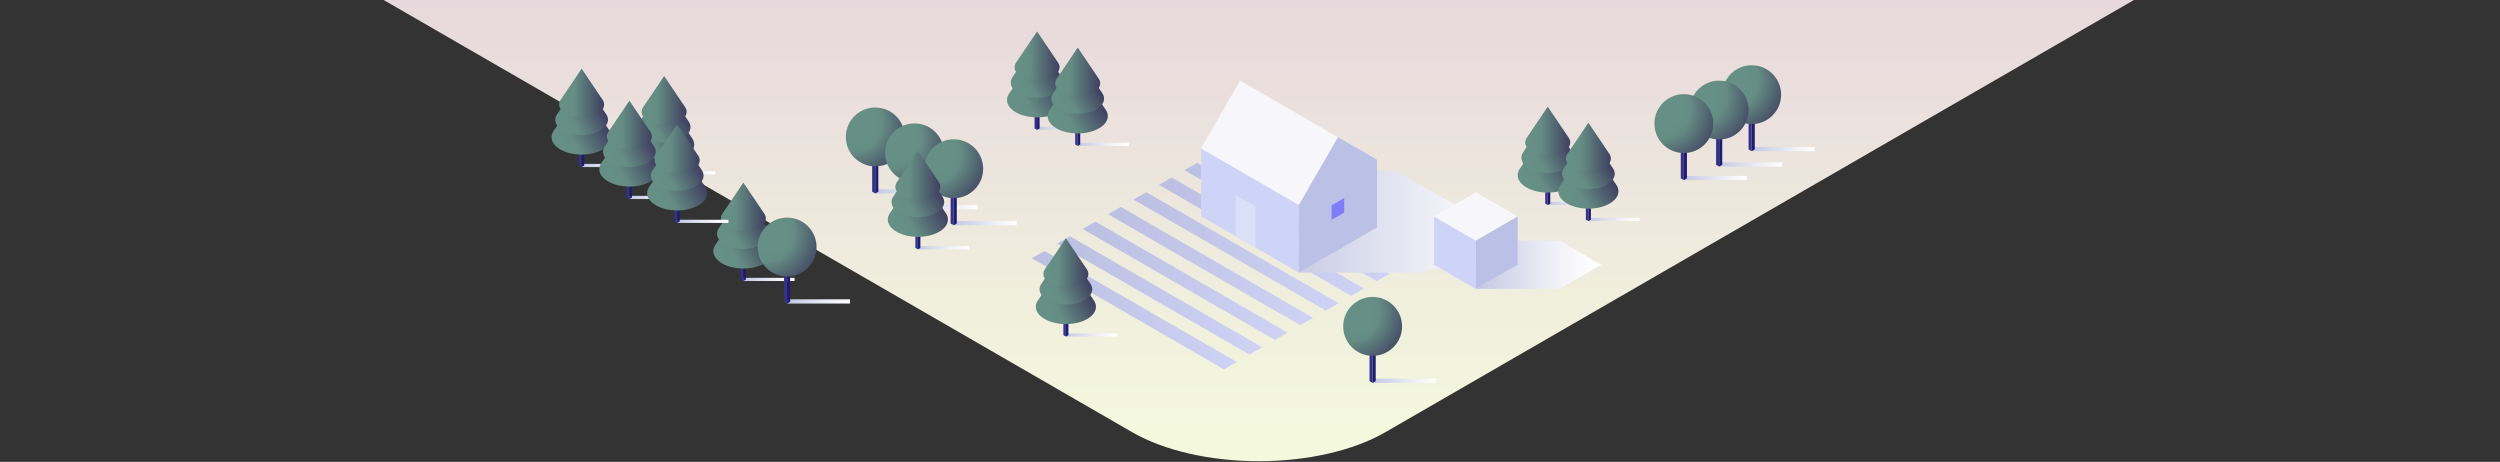<svg width="2019" height="373" viewBox="0 0 2019 373" fill="none" xmlns="http://www.w3.org/2000/svg">
<rect x="0" y="0" width="2019" height="373" fill="#333333" stroke="none"/>
<path d="M1016.6 372.452C977.393 372.452 940.15 363.937 914.418 349.081L18.187 -168.393C13.443 -171.137 9.617 -173.793 6.545 -176.253C-2.189 -183.26 -2.178 -196.596 6.556 -203.592C9.628 -206.051 13.465 -208.719 18.22 -211.462L900.12 -720.629C925.852 -735.485 963.084 -744 1002.27 -744C1041.46 -744 1078.66 -735.485 1104.35 -720.64L2000.61 -203.165C2005.38 -200.422 2009.22 -197.755 2012.29 -195.295C2021.03 -188.288 2021.03 -174.941 2012.29 -167.945C2009.23 -165.496 2005.41 -162.851 2000.68 -160.107L1118.7 349.114C1093 363.948 1055.79 372.452 1016.61 372.452H1016.6Z" fill="url(#paint0_linear_1027_12756)"/>
<path style="mix-blend-mode:multiply" d="M641.683 224.378H600.341V226.946H641.683V224.378Z" fill="url(#paint1_linear_1027_12756)"/>
<path d="M600.343 226.946L598.31 225.766V202.843L600.343 204.013V226.946Z" fill="#34318B"/>
<path d="M600.341 226.946L602.374 225.766V202.843L600.341 204.013V226.946Z" fill="#1E1C6B"/>
<path d="M622.729 197.41L600.342 164.201C600.342 164.201 577.616 197.891 577.463 198.143C576.534 199.662 576.063 201.247 576.063 202.843C576.063 206.429 578.436 210.014 583.18 212.747C592.657 218.223 608.037 218.223 617.515 212.747C622.259 210.014 624.62 206.429 624.62 202.843C624.62 200.996 623.986 199.148 622.729 197.41Z" fill="url(#paint2_linear_1027_12756)"/>
<path d="M619.964 183.976L600.343 154.877L580.732 183.976C579.628 185.495 579.07 187.113 579.07 188.731C579.07 191.879 581.147 195.016 585.301 197.421C593.62 202.22 607.087 202.22 615.395 197.421C619.549 195.016 621.626 191.879 621.626 188.731C621.626 187.113 621.068 185.495 619.964 183.976Z" fill="url(#paint3_linear_1027_12756)"/>
<path d="M617.459 172.891C617.35 172.706 600.341 147.487 600.341 147.487C600.341 147.487 583.332 172.706 583.212 172.891C582.523 174.028 582.162 175.22 582.162 176.4C582.162 179.089 583.933 181.768 587.475 183.823C594.569 187.922 606.08 187.922 613.174 183.823C616.727 181.778 618.498 179.089 618.498 176.4C618.498 175.209 618.148 174.017 617.448 172.891H617.459Z" fill="url(#paint4_linear_1027_12756)"/>
<path style="mix-blend-mode:multiply" d="M511.075 132.358H469.733V134.927H511.075V132.358Z" fill="url(#paint5_linear_1027_12756)"/>
<path d="M469.733 134.927L467.7 133.757V110.824L469.733 111.993V134.927Z" fill="#34318B"/>
<path d="M469.733 134.927L471.767 133.757V110.824L469.733 111.993V134.927Z" fill="#1E1C6B"/>
<path d="M492.122 105.391L469.734 72.182C469.734 72.182 447.008 105.872 446.855 106.123C445.926 107.643 445.456 109.228 445.456 110.824C445.456 114.409 447.828 117.995 452.572 120.727C462.05 126.204 477.43 126.204 486.907 120.727C491.652 117.995 494.013 114.409 494.013 110.824C494.013 108.976 493.379 107.129 492.122 105.391Z" fill="url(#paint6_linear_1027_12756)"/>
<path d="M489.356 91.956L469.734 62.857L450.123 91.956C449.019 93.476 448.462 95.093 448.462 96.711C448.462 99.859 450.539 102.997 454.693 105.402C463.011 110.2 476.479 110.2 484.786 105.402C488.94 102.997 491.017 99.859 491.017 96.711C491.017 95.093 490.46 93.476 489.356 91.956Z" fill="url(#paint7_linear_1027_12756)"/>
<path d="M486.853 80.872C486.743 80.686 469.734 55.468 469.734 55.468C469.734 55.468 452.725 80.686 452.605 80.872C451.916 82.009 451.556 83.2 451.556 84.381C451.556 87.07 453.327 89.748 456.868 91.803C463.963 95.902 475.473 95.902 482.568 91.803C486.12 89.759 487.891 87.07 487.891 84.381C487.891 83.189 487.541 81.998 486.842 80.872H486.853Z" fill="url(#paint8_linear_1027_12756)"/>
<path style="mix-blend-mode:multiply" d="M577.7 138.294H536.358V140.863H577.7V138.294Z" fill="url(#paint9_linear_1027_12756)"/>
<path d="M536.359 140.863L534.326 139.693V116.759L536.359 117.929V140.863Z" fill="#34318B"/>
<path d="M536.358 140.863L538.392 139.693V116.759L536.358 117.929V140.863Z" fill="#1E1C6B"/>
<path d="M558.747 111.327L536.359 78.118C536.359 78.118 513.633 111.808 513.48 112.059C512.551 113.579 512.081 115.164 512.081 116.76C512.081 120.345 514.453 123.93 519.197 126.663C528.675 132.14 544.055 132.14 553.532 126.663C558.276 123.93 560.638 120.345 560.638 116.76C560.638 114.912 560.004 113.065 558.747 111.327Z" fill="url(#paint10_linear_1027_12756)"/>
<path d="M555.981 97.892L536.359 68.793L516.748 97.892C515.644 99.411 515.087 101.029 515.087 102.647C515.087 105.795 517.164 108.932 521.318 111.337C529.636 116.136 543.104 116.136 551.411 111.337C555.565 108.932 557.642 105.795 557.642 102.647C557.642 101.029 557.085 99.411 555.981 97.892Z" fill="url(#paint11_linear_1027_12756)"/>
<path d="M553.478 86.808C553.368 86.622 536.359 61.404 536.359 61.404C536.359 61.404 519.35 86.622 519.23 86.808C518.541 87.945 518.181 89.136 518.181 90.317C518.181 93.006 519.952 95.684 523.493 97.739C530.588 101.838 542.098 101.838 549.193 97.739C552.745 95.695 554.516 93.006 554.516 90.317C554.516 89.125 554.166 87.934 553.467 86.808H553.478Z" fill="url(#paint12_linear_1027_12756)"/>
<path style="mix-blend-mode:multiply" d="M549.642 158.178H508.3V160.747H549.642V158.178Z" fill="url(#paint13_linear_1027_12756)"/>
<path d="M508.299 160.747L506.266 159.567V136.644L508.299 137.813V160.747Z" fill="#34318B"/>
<path d="M508.3 160.747L510.344 159.567V136.644L508.3 137.813V160.747Z" fill="#1E1C6B"/>
<path d="M530.687 131.211L508.3 98.001C508.3 98.001 485.574 131.692 485.421 131.943C484.492 133.462 484.021 135.047 484.021 136.643C484.021 140.229 486.394 143.814 491.138 146.547C500.615 152.024 515.995 152.024 525.473 146.547C530.217 143.814 532.578 140.229 532.578 136.643C532.578 134.796 531.944 132.949 530.687 131.211Z" fill="url(#paint14_linear_1027_12756)"/>
<path d="M527.932 117.776L508.31 88.677L488.7 117.776C487.596 119.296 487.038 120.913 487.038 122.531C487.038 125.679 489.115 128.817 493.269 131.221C501.588 136.02 515.055 136.02 523.363 131.221C527.516 128.817 529.593 125.679 529.593 122.531C529.593 120.913 529.036 119.296 527.932 117.776Z" fill="url(#paint15_linear_1027_12756)"/>
<path d="M525.429 106.692C525.32 106.506 508.311 81.287 508.311 81.287C508.311 81.287 491.301 106.506 491.181 106.692C490.493 107.828 490.132 109.02 490.132 110.201C490.132 112.89 491.903 115.568 495.444 117.623C502.539 121.722 514.049 121.722 521.144 117.623C524.696 115.579 526.467 112.89 526.467 110.201C526.467 109.009 526.118 107.817 525.418 106.692H525.429Z" fill="url(#paint16_linear_1027_12756)"/>
<path style="mix-blend-mode:multiply" d="M588.274 177.471H546.932V180.04H588.274V177.471Z" fill="url(#paint17_linear_1027_12756)"/>
<path d="M546.93 180.04L544.886 178.86V155.937L546.93 157.106V180.04Z" fill="#34318B"/>
<path d="M546.932 180.04L548.965 178.86V155.937L546.932 157.106V180.04Z" fill="#1E1C6B"/>
<path d="M569.308 150.504L546.921 117.295C546.921 117.295 524.195 150.985 524.042 151.236C523.113 152.756 522.643 154.341 522.643 155.937C522.643 159.522 525.015 163.108 529.759 165.84C539.236 171.317 554.617 171.317 564.094 165.84C568.838 163.108 571.199 159.522 571.199 155.937C571.199 154.089 570.565 152.242 569.308 150.504Z" fill="url(#paint18_linear_1027_12756)"/>
<path d="M566.553 137.069L546.931 107.97L527.321 137.069C526.217 138.589 525.659 140.206 525.659 141.824C525.659 144.972 527.736 148.11 531.89 150.515C540.209 155.313 553.676 155.313 561.984 150.515C566.138 148.11 568.215 144.972 568.215 141.824C568.215 140.206 567.657 138.589 566.553 137.069Z" fill="url(#paint19_linear_1027_12756)"/>
<path d="M564.05 125.985C563.941 125.799 546.932 100.581 546.932 100.581C546.932 100.581 529.923 125.799 529.802 125.985C529.114 127.122 528.753 128.313 528.753 129.494C528.753 132.183 530.524 134.861 534.066 136.916C541.16 141.015 552.67 141.015 559.765 136.916C563.318 134.872 565.088 132.183 565.088 129.494C565.088 128.302 564.739 127.111 564.039 125.985H564.05Z" fill="url(#paint20_linear_1027_12756)"/>
<path style="mix-blend-mode:multiply" d="M878.889 102.308H837.547V104.877H878.889V102.308Z" fill="url(#paint21_linear_1027_12756)"/>
<path d="M837.547 104.877L835.503 103.708V80.774L837.547 81.944V104.877Z" fill="#34318B"/>
<path d="M837.547 104.877L839.58 103.708V80.774L837.547 81.944V104.877Z" fill="#1E1C6B"/>
<path d="M859.922 75.341L837.535 42.132C837.535 42.132 814.809 75.822 814.656 76.074C813.727 77.593 813.257 79.178 813.257 80.774C813.257 84.359 815.629 87.945 820.373 90.678C829.85 96.154 845.231 96.154 854.708 90.678C859.452 87.945 861.813 84.359 861.813 80.774C861.813 78.927 861.179 77.079 859.922 75.341Z" fill="url(#paint22_linear_1027_12756)"/>
<path d="M857.168 61.906L837.547 32.807L817.936 61.906C816.832 63.426 816.274 65.044 816.274 66.662C816.274 69.81 818.351 72.947 822.505 75.352C830.824 80.151 844.291 80.151 852.599 75.352C856.753 72.947 858.83 69.81 858.83 66.662C858.83 65.044 858.272 63.426 857.168 61.906Z" fill="url(#paint23_linear_1027_12756)"/>
<path d="M854.665 50.822C854.556 50.637 837.547 25.418 837.547 25.418C837.547 25.418 820.538 50.637 820.418 50.822C819.729 51.959 819.368 53.151 819.368 54.331C819.368 57.02 821.139 59.699 824.681 61.754C831.775 65.853 843.286 65.853 850.38 61.754C853.933 59.709 855.704 57.02 855.704 54.331C855.704 53.14 855.354 51.948 854.654 50.822H854.665Z" fill="url(#paint24_linear_1027_12756)"/>
<path style="mix-blend-mode:multiply" d="M911.701 115.284H870.359V117.852H911.701V115.284Z" fill="url(#paint25_linear_1027_12756)"/>
<path d="M870.359 117.863L868.326 116.683V93.749L870.359 94.929V117.863Z" fill="#34318B"/>
<path d="M870.359 117.863L872.404 116.683V93.749L870.359 94.929V117.863Z" fill="#1E1C6B"/>
<path d="M892.746 88.316L870.358 55.107C870.358 55.107 847.632 88.797 847.479 89.049C846.55 90.568 846.08 92.153 846.08 93.749C846.08 97.335 848.452 100.92 853.196 103.653C862.674 109.129 878.054 109.129 887.531 103.653C892.276 100.92 894.637 97.335 894.637 93.749C894.637 91.902 894.003 90.054 892.746 88.316Z" fill="url(#paint26_linear_1027_12756)"/>
<path d="M889.981 74.892L870.359 45.794L850.748 74.892C849.644 76.412 849.087 78.03 849.087 79.648C849.087 82.796 851.164 85.933 855.318 88.338C863.636 93.137 877.104 93.137 885.411 88.338C889.565 85.933 891.642 82.796 891.642 79.648C891.642 78.03 891.085 76.412 889.981 74.892Z" fill="url(#paint27_linear_1027_12756)"/>
<path d="M887.486 63.808C887.377 63.622 870.368 38.404 870.368 38.404C870.368 38.404 853.359 63.622 853.239 63.808C852.55 64.945 852.189 66.137 852.189 67.317C852.189 70.006 853.96 72.684 857.502 74.74C864.596 78.839 876.107 78.839 883.201 74.74C886.754 72.695 888.525 70.006 888.525 67.317C888.525 66.126 888.175 64.934 887.475 63.808H887.486Z" fill="url(#paint28_linear_1027_12756)"/>
<path style="mix-blend-mode:multiply" d="M1291.3 163.032H1249.96V165.601H1291.3V163.032Z" fill="url(#paint29_linear_1027_12756)"/>
<path d="M1249.96 165.6L1247.93 164.431V141.497L1249.96 142.667V165.6Z" fill="#34318B"/>
<path d="M1249.96 165.6L1251.99 164.431V141.497L1249.96 142.667V165.6Z" fill="#1E1C6B"/>
<path d="M1272.35 136.064L1249.96 102.855C1249.96 102.855 1227.23 136.545 1227.08 136.797C1226.15 138.316 1225.68 139.901 1225.68 141.497C1225.68 145.082 1228.05 148.668 1232.8 151.401C1242.28 156.877 1257.66 156.877 1267.13 151.401C1271.88 148.668 1274.24 145.082 1274.24 141.497C1274.24 139.65 1273.61 137.802 1272.35 136.064Z" fill="url(#paint30_linear_1027_12756)"/>
<path d="M1269.58 122.63L1249.96 93.531L1230.35 122.63C1229.25 124.149 1228.69 125.767 1228.69 127.385C1228.69 130.533 1230.77 133.67 1234.92 136.075C1243.24 140.874 1256.71 140.874 1265.01 136.075C1269.17 133.67 1271.24 130.533 1271.24 127.385C1271.24 125.767 1270.69 124.149 1269.58 122.63Z" fill="url(#paint31_linear_1027_12756)"/>
<path d="M1267.08 111.545C1266.97 111.359 1249.96 86.141 1249.96 86.141C1249.96 86.141 1232.95 111.359 1232.83 111.545C1232.14 112.682 1231.78 113.874 1231.78 115.054C1231.78 117.743 1233.55 120.421 1237.09 122.476C1244.19 126.576 1255.7 126.576 1262.79 122.476C1266.35 120.432 1268.12 117.743 1268.12 115.054C1268.12 113.863 1267.77 112.671 1267.07 111.545H1267.08Z" fill="url(#paint32_linear_1027_12756)"/>
<path style="mix-blend-mode:multiply" d="M1324.12 176.006H1282.78V178.575H1324.12V176.006Z" fill="url(#paint33_linear_1027_12756)"/>
<path d="M1282.78 178.586L1280.75 177.406V154.472L1282.78 155.653V178.586Z" fill="#34318B"/>
<path d="M1282.78 178.586L1284.81 177.406V154.472L1282.78 155.653V178.586Z" fill="#1E1C6B"/>
<path d="M1305.17 149.039L1282.78 115.83C1282.78 115.83 1260.06 149.52 1259.9 149.771C1258.97 151.291 1258.5 152.876 1258.5 154.472C1258.5 158.057 1260.88 161.643 1265.62 164.375C1275.1 169.852 1290.48 169.852 1299.95 164.375C1304.7 161.643 1307.06 158.057 1307.06 154.472C1307.06 152.624 1306.43 150.777 1305.17 149.039Z" fill="url(#paint34_linear_1027_12756)"/>
<path d="M1302.4 135.615L1282.78 106.516L1263.17 135.615C1262.07 137.135 1261.51 138.753 1261.51 140.371C1261.51 143.519 1263.59 146.656 1267.74 149.061C1276.06 153.86 1289.53 153.86 1297.83 149.061C1301.99 146.656 1304.07 143.519 1304.07 140.371C1304.07 138.753 1303.51 137.135 1302.4 135.615Z" fill="url(#paint35_linear_1027_12756)"/>
<path d="M1299.9 124.531C1299.79 124.346 1282.78 99.127 1282.78 99.127C1282.78 99.127 1265.77 124.346 1265.65 124.531C1264.96 125.668 1264.6 126.86 1264.6 128.04C1264.6 130.729 1266.37 133.408 1269.92 135.463C1277.01 139.562 1288.52 139.562 1295.62 135.463C1299.17 133.419 1300.94 130.729 1300.94 128.04C1300.94 126.849 1300.59 125.657 1299.89 124.531H1299.9Z" fill="url(#paint36_linear_1027_12756)"/>
<path d="M966.81 131.506L1122.04 221.131L1111.78 227.056L956.534 137.43L966.81 131.506Z" fill="url(#paint37_linear_1027_12756)"/>
<path d="M946.263 143.366L1101.51 232.991L1091.23 238.927L935.987 149.302L946.263 143.366Z" fill="url(#paint38_linear_1027_12756)"/>
<path d="M925.71 155.226L1080.96 244.851L1070.68 250.787L915.445 161.162L925.71 155.226Z" fill="url(#paint39_linear_1027_12756)"/>
<path d="M905.172 167.098L1060.41 256.723L1050.13 262.648L894.896 173.022L905.172 167.098Z" fill="url(#paint40_linear_1027_12756)"/>
<path d="M884.621 178.958L1039.86 268.583L1029.58 274.519L874.346 184.894L884.621 178.958Z" fill="url(#paint41_linear_1027_12756)"/>
<path d="M864.065 190.818L1019.3 280.444L1009.02 286.379L853.79 196.754L864.065 190.818Z" fill="url(#paint42_linear_1027_12756)"/>
<path d="M843.519 202.69L998.753 292.315L988.478 298.24L833.243 208.614L843.519 202.69Z" fill="url(#paint43_linear_1027_12756)"/>
<path style="mix-blend-mode:multiply" d="M1206.88 183.713L1127.89 138.119H1033.12L1112.1 183.713L1048.92 220.191H1143.69L1238.46 201.958L1206.88 183.713Z" fill="url(#paint44_linear_1027_12756)"/>
<path d="M969.938 119.875L1048.92 165.48V220.191L969.938 174.597V119.875Z" fill="#CED3F8"/>
<path d="M1080.51 110.758L1112.1 128.991V183.713L1048.92 220.191V165.48L1080.51 110.758Z" fill="#BBC0E6"/>
<path d="M1001.51 65.139L969.922 119.857L1048.9 165.457L1080.49 110.739L1001.51 65.139Z" fill="#F6F6FB"/>
<g style="mix-blend-mode:multiply">
<path d="M1085.59 171.656L1075.42 177.515V165.786L1085.59 159.916V171.656Z" fill="#807DFB"/>
</g>
<g style="mix-blend-mode:multiply">
<path d="M1013.94 166.639L997.89 157.38V190.742L1013.94 200.001V166.639Z" fill="#DAE0F5"/>
</g>
<path style="mix-blend-mode:multiply" d="M1259.44 194.306H1191.92L1225.69 213.796L1191.92 233.287H1259.44L1293.21 213.796L1259.44 194.306Z" fill="url(#paint45_linear_1027_12756)"/>
<path d="M1191.92 233.286L1158.16 213.796V174.815L1191.92 194.305V233.286Z" fill="#CED3F8"/>
<path d="M1191.92 194.305L1158.16 174.815L1191.92 155.314L1225.68 174.815L1191.92 194.305Z" fill="#F6F6FB"/>
<path d="M1225.69 213.796L1191.92 233.286V194.305L1225.69 174.815V213.796Z" fill="#BBC0E6"/>
<path style="mix-blend-mode:multiply" d="M686.481 241.725H635.673V245.147H686.481V241.725Z" fill="url(#paint46_linear_1027_12756)"/>
<path d="M633.179 213.545L635.671 214.988V245.147L633.179 243.715V213.545Z" fill="#34318B"/>
<path d="M638.154 213.545L635.673 214.988V245.147L638.154 243.715V213.545Z" fill="#1E1C6B"/>
<path d="M611.896 199.509C611.896 186.381 622.544 175.734 635.672 175.734C648.8 175.734 659.447 186.381 659.447 199.509C659.447 212.638 648.8 223.285 635.672 223.285C622.544 223.285 611.896 212.638 611.896 199.509Z" fill="url(#paint47_radial_1027_12756)"/>
<path style="mix-blend-mode:multiply" d="M757.666 152.821H706.857V156.243H757.666V152.821Z" fill="url(#paint48_linear_1027_12756)"/>
<path d="M704.363 124.64L706.856 126.072V156.243L704.363 154.8V124.64Z" fill="#34318B"/>
<path d="M709.339 124.64L706.857 126.072V156.243L709.339 154.8V124.64Z" fill="#1E1C6B"/>
<path d="M683.081 110.594C683.081 97.465 693.728 86.818 706.857 86.818C719.985 86.818 730.632 97.465 730.632 110.594C730.632 123.722 719.985 134.369 706.857 134.369C693.728 134.369 683.081 123.722 683.081 110.594Z" fill="url(#paint49_radial_1027_12756)"/>
<path style="mix-blend-mode:multiply" d="M789.346 165.655H738.537V169.077H789.346V165.655Z" fill="url(#paint50_linear_1027_12756)"/>
<path d="M736.043 137.474L738.535 138.917V169.076L736.043 167.644V137.474Z" fill="#34318B"/>
<path d="M741.019 137.474L738.537 138.917V169.076L741.019 167.644V137.474Z" fill="#1E1C6B"/>
<path d="M714.761 123.438C714.761 110.31 725.408 99.663 738.536 99.663C751.665 99.663 762.312 110.31 762.312 123.438C762.312 136.567 751.665 147.214 738.536 147.214C725.408 147.214 714.761 136.567 714.761 123.438Z" fill="url(#paint51_radial_1027_12756)"/>
<path style="mix-blend-mode:multiply" d="M821.022 178.499H770.214V181.921H821.022V178.499Z" fill="url(#paint52_linear_1027_12756)"/>
<path d="M767.72 150.318L770.212 151.75V181.92L767.72 180.477V150.318Z" fill="#34318B"/>
<path d="M772.695 150.318L770.214 151.75V181.92L772.695 180.477V150.318Z" fill="#1E1C6B"/>
<path d="M746.438 136.272C746.438 123.143 757.085 112.496 770.213 112.496C783.341 112.496 793.988 123.143 793.988 136.272C793.988 149.4 783.341 160.047 770.213 160.047C757.085 160.047 746.438 149.4 746.438 136.272Z" fill="url(#paint53_radial_1027_12756)"/>
<path style="mix-blend-mode:multiply" d="M1159.35 305.804H1108.54V309.226H1159.35V305.804Z" fill="url(#paint54_linear_1027_12756)"/>
<path d="M1106.04 277.623L1108.54 279.066V309.225L1106.04 307.793V277.623Z" fill="#34318B"/>
<path d="M1111.02 277.623L1108.54 279.066V309.225L1111.02 307.793V277.623Z" fill="#1E1C6B"/>
<path d="M1084.76 263.587C1084.76 250.459 1095.41 239.812 1108.54 239.812C1121.66 239.812 1132.31 250.459 1132.31 263.587C1132.31 276.716 1121.66 287.363 1108.54 287.363C1095.41 287.363 1084.76 276.716 1084.76 263.587Z" fill="url(#paint55_radial_1027_12756)"/>
<path style="mix-blend-mode:multiply" d="M902.154 269.261H860.812V271.83H902.154V269.261Z" fill="url(#paint56_linear_1027_12756)"/>
<path d="M860.814 271.83L858.781 270.65V247.727L860.814 248.897V271.83Z" fill="#34318B"/>
<path d="M860.812 271.83L862.846 270.65V247.727L860.812 248.897V271.83Z" fill="#1E1C6B"/>
<path d="M883.201 242.294L860.813 209.085C860.813 209.085 838.087 242.775 837.934 243.026C837.005 244.546 836.535 246.131 836.535 247.727C836.535 251.312 838.907 254.898 843.651 257.631C853.129 263.107 868.509 263.107 877.986 257.631C882.731 254.898 885.092 251.312 885.092 247.727C885.092 245.879 884.458 244.032 883.201 242.294Z" fill="url(#paint57_linear_1027_12756)"/>
<path d="M880.436 228.859L860.814 199.76L841.204 228.859C840.1 230.379 839.542 231.997 839.542 233.614C839.542 236.763 841.619 239.9 845.773 242.305C854.091 247.104 867.559 247.104 875.867 242.305C880.02 239.9 882.097 236.763 882.097 233.614C882.097 231.997 881.54 230.379 880.436 228.859Z" fill="url(#paint58_linear_1027_12756)"/>
<path d="M877.931 217.775C877.821 217.589 860.812 192.371 860.812 192.371C860.812 192.371 843.803 217.589 843.683 217.775C842.994 218.912 842.634 220.103 842.634 221.284C842.634 223.973 844.405 226.651 847.946 228.706C855.041 232.806 866.551 232.806 873.646 228.706C877.198 226.662 878.969 223.973 878.969 221.284C878.969 220.093 878.619 218.901 877.92 217.775H877.931Z" fill="url(#paint59_linear_1027_12756)"/>
<path style="mix-blend-mode:multiply" d="M782.609 198.809H741.267V201.378H782.609V198.809Z" fill="url(#paint60_linear_1027_12756)"/>
<path d="M741.269 201.389L739.235 200.208V177.275L741.269 178.455V201.389Z" fill="#34318B"/>
<path d="M741.267 201.389L743.3 200.208V177.275L741.267 178.455V201.389Z" fill="#1E1C6B"/>
<path d="M763.655 171.842L741.268 138.633C741.268 138.633 718.541 172.323 718.388 172.574C717.459 174.094 716.989 175.679 716.989 177.275C716.989 180.86 719.361 184.445 724.105 187.178C733.583 192.655 748.963 192.655 758.441 187.178C763.185 184.445 765.546 180.86 765.546 177.275C765.546 175.427 764.912 173.58 763.655 171.842Z" fill="url(#paint61_linear_1027_12756)"/>
<path d="M760.89 158.418L741.268 129.319L721.658 158.418C720.554 159.937 719.996 161.555 719.996 163.173C719.996 166.321 722.073 169.459 726.227 171.864C734.546 176.662 748.013 176.662 756.321 171.864C760.474 169.459 762.551 166.321 762.551 163.173C762.551 161.555 761.994 159.937 760.89 158.418Z" fill="url(#paint62_linear_1027_12756)"/>
<path d="M758.385 147.334C758.276 147.148 741.267 121.93 741.267 121.93C741.267 121.93 724.258 147.148 724.137 147.334C723.449 148.471 723.088 149.662 723.088 150.843C723.088 153.532 724.859 156.21 728.401 158.265C735.495 162.364 747.005 162.364 754.1 158.265C757.652 156.221 759.423 153.532 759.423 150.843C759.423 149.651 759.074 148.46 758.374 147.334H758.385Z" fill="url(#paint63_linear_1027_12756)"/>
<path style="mix-blend-mode:multiply" d="M1465.46 118.683H1414.66V122.105H1465.46V118.683Z" fill="url(#paint64_linear_1027_12756)"/>
<path d="M1412.16 90.502L1414.65 91.945V122.105L1412.17 120.673L1412.16 90.502Z" fill="#34318B"/>
<path d="M1417.15 90.502L1414.66 91.945V122.105L1417.15 120.673V90.502Z" fill="#1E1C6B"/>
<path d="M1390.88 76.456C1390.88 63.327 1401.53 52.68 1414.65 52.68C1427.78 52.68 1438.43 63.327 1438.43 76.456C1438.43 89.584 1427.78 100.231 1414.65 100.231C1401.53 100.231 1390.88 89.584 1390.88 76.456Z" fill="url(#paint65_radial_1027_12756)"/>
<path style="mix-blend-mode:multiply" d="M1439.2 131.112H1388.4V134.534H1439.2V131.112Z" fill="url(#paint66_linear_1027_12756)"/>
<path d="M1385.9 102.931L1388.39 104.363V134.533L1385.9 133.09V102.931Z" fill="#34318B"/>
<path d="M1390.88 102.931L1388.4 104.363V134.533L1390.88 133.09V102.931Z" fill="#1E1C6B"/>
<path d="M1364.62 88.885C1364.62 75.756 1375.27 65.109 1388.39 65.109C1401.52 65.109 1412.17 75.756 1412.17 88.885C1412.17 102.013 1401.52 112.66 1388.39 112.66C1375.27 112.66 1364.62 102.013 1364.62 88.885Z" fill="url(#paint67_radial_1027_12756)"/>
<path style="mix-blend-mode:multiply" d="M1410.69 142.043H1359.88V145.465H1410.69V142.043Z" fill="url(#paint68_linear_1027_12756)"/>
<path d="M1357.38 113.862L1359.88 115.305V145.465L1357.39 144.033L1357.38 113.862Z" fill="#34318B"/>
<path d="M1362.36 113.862L1359.88 115.305V145.465L1362.37 144.033L1362.36 113.862Z" fill="#1E1C6B"/>
<path d="M1336.1 99.826C1336.1 86.698 1346.75 76.051 1359.88 76.051C1373 76.051 1383.65 86.698 1383.65 99.826C1383.65 112.955 1373 123.602 1359.88 123.602C1346.75 123.602 1336.1 112.955 1336.1 99.826Z" fill="url(#paint69_radial_1027_12756)"/>
<defs>
<linearGradient id="paint0_linear_1027_12756" x1="1009.42" y1="392.5" x2="1009.42" y2="-55.331" gradientUnits="userSpaceOnUse">
<stop offset="0.08" stop-color="#F4F9DD"/>
<stop offset="0.9" stop-color="#E7D7DD"/>
</linearGradient>
<linearGradient id="paint1_linear_1027_12756" x1="600.341" y1="225.656" x2="641.694" y2="225.656" gradientUnits="userSpaceOnUse">
<stop stop-color="#C2C7E3"/>
<stop offset="0.27" stop-color="#D7DAEC"/>
<stop offset="0.7" stop-color="#F4F4F9"/>
<stop offset="0.95" stop-color="white"/>
</linearGradient>
<linearGradient id="paint2_linear_1027_12756" x1="577.069" y1="206.866" x2="615.46" y2="184.697" gradientUnits="userSpaceOnUse">
<stop stop-color="#669085"/>
<stop offset="0.34" stop-color="#658D84"/>
<stop offset="1" stop-color="#3F3F60"/>
</linearGradient>
<linearGradient id="paint3_linear_1027_12756" x1="579.956" y1="192.261" x2="613.602" y2="172.837" gradientUnits="userSpaceOnUse">
<stop stop-color="#669085"/>
<stop offset="0.34" stop-color="#658D84"/>
<stop offset="1" stop-color="#3F3F60"/>
</linearGradient>
<linearGradient id="paint4_linear_1027_12756" x1="582.173" y1="167.196" x2="618.509" y2="167.196" gradientUnits="userSpaceOnUse">
<stop stop-color="#669085"/>
<stop offset="0.34" stop-color="#658D84"/>
<stop offset="1" stop-color="#3F3F60"/>
</linearGradient>
<linearGradient id="paint5_linear_1027_12756" x1="469.733" y1="133.648" x2="511.075" y2="133.648" gradientUnits="userSpaceOnUse">
<stop stop-color="#C2C7E3"/>
<stop offset="0.27" stop-color="#D7DAEC"/>
<stop offset="0.7" stop-color="#F4F4F9"/>
<stop offset="0.95" stop-color="white"/>
</linearGradient>
<linearGradient id="paint6_linear_1027_12756" x1="446.462" y1="114.857" x2="484.852" y2="92.689" gradientUnits="userSpaceOnUse">
<stop stop-color="#669085"/>
<stop offset="0.34" stop-color="#658D84"/>
<stop offset="1" stop-color="#3F3F60"/>
</linearGradient>
<linearGradient id="paint7_linear_1027_12756" x1="449.336" y1="100.242" x2="482.983" y2="80.817" gradientUnits="userSpaceOnUse">
<stop stop-color="#669085"/>
<stop offset="0.34" stop-color="#658D84"/>
<stop offset="1" stop-color="#3F3F60"/>
</linearGradient>
<linearGradient id="paint8_linear_1027_12756" x1="451.567" y1="75.177" x2="487.902" y2="75.177" gradientUnits="userSpaceOnUse">
<stop stop-color="#669085"/>
<stop offset="0.34" stop-color="#658D84"/>
<stop offset="1" stop-color="#3F3F60"/>
</linearGradient>
<linearGradient id="paint9_linear_1027_12756" x1="536.358" y1="139.584" x2="577.7" y2="139.584" gradientUnits="userSpaceOnUse">
<stop stop-color="#C2C7E3"/>
<stop offset="0.27" stop-color="#D7DAEC"/>
<stop offset="0.7" stop-color="#F4F4F9"/>
<stop offset="0.95" stop-color="white"/>
</linearGradient>
<linearGradient id="paint10_linear_1027_12756" x1="513.087" y1="120.793" x2="551.477" y2="98.625" gradientUnits="userSpaceOnUse">
<stop stop-color="#669085"/>
<stop offset="0.34" stop-color="#658D84"/>
<stop offset="1" stop-color="#3F3F60"/>
</linearGradient>
<linearGradient id="paint11_linear_1027_12756" x1="515.961" y1="106.189" x2="549.608" y2="86.753" gradientUnits="userSpaceOnUse">
<stop stop-color="#669085"/>
<stop offset="0.34" stop-color="#658D84"/>
<stop offset="1" stop-color="#3F3F60"/>
</linearGradient>
<linearGradient id="paint12_linear_1027_12756" x1="518.192" y1="81.113" x2="554.527" y2="81.113" gradientUnits="userSpaceOnUse">
<stop stop-color="#669085"/>
<stop offset="0.34" stop-color="#658D84"/>
<stop offset="1" stop-color="#3F3F60"/>
</linearGradient>
<linearGradient id="paint13_linear_1027_12756" x1="508.3" y1="159.457" x2="549.653" y2="159.457" gradientUnits="userSpaceOnUse">
<stop stop-color="#C2C7E3"/>
<stop offset="0.27" stop-color="#D7DAEC"/>
<stop offset="0.7" stop-color="#F4F4F9"/>
<stop offset="0.95" stop-color="white"/>
</linearGradient>
<linearGradient id="paint14_linear_1027_12756" x1="485.027" y1="140.666" x2="523.429" y2="118.497" gradientUnits="userSpaceOnUse">
<stop stop-color="#669085"/>
<stop offset="0.34" stop-color="#658D84"/>
<stop offset="1" stop-color="#3F3F60"/>
</linearGradient>
<linearGradient id="paint15_linear_1027_12756" x1="487.913" y1="126.062" x2="521.559" y2="106.637" gradientUnits="userSpaceOnUse">
<stop stop-color="#669085"/>
<stop offset="0.34" stop-color="#658D84"/>
<stop offset="1" stop-color="#3F3F60"/>
</linearGradient>
<linearGradient id="paint16_linear_1027_12756" x1="490.132" y1="100.996" x2="526.478" y2="100.996" gradientUnits="userSpaceOnUse">
<stop stop-color="#669085"/>
<stop offset="0.34" stop-color="#658D84"/>
<stop offset="1" stop-color="#3F3F60"/>
</linearGradient>
<linearGradient id="paint17_linear_1027_12756" x1="546.932" y1="178.75" x2="588.274" y2="178.75" gradientUnits="userSpaceOnUse">
<stop stop-color="#C2C7E3"/>
<stop offset="0.27" stop-color="#D7DAEC"/>
<stop offset="0.7" stop-color="#F4F4F9"/>
<stop offset="0.95" stop-color="white"/>
</linearGradient>
<linearGradient id="paint18_linear_1027_12756" x1="523.648" y1="159.959" x2="562.05" y2="137.791" gradientUnits="userSpaceOnUse">
<stop stop-color="#669085"/>
<stop offset="0.34" stop-color="#658D84"/>
<stop offset="1" stop-color="#3F3F60"/>
</linearGradient>
<linearGradient id="paint19_linear_1027_12756" x1="526.534" y1="145.355" x2="560.18" y2="125.93" gradientUnits="userSpaceOnUse">
<stop stop-color="#669085"/>
<stop offset="0.34" stop-color="#658D84"/>
<stop offset="1" stop-color="#3F3F60"/>
</linearGradient>
<linearGradient id="paint20_linear_1027_12756" x1="528.753" y1="120.29" x2="565.099" y2="120.29" gradientUnits="userSpaceOnUse">
<stop stop-color="#669085"/>
<stop offset="0.34" stop-color="#658D84"/>
<stop offset="1" stop-color="#3F3F60"/>
</linearGradient>
<linearGradient id="paint21_linear_1027_12756" x1="837.547" y1="103.598" x2="878.889" y2="103.598" gradientUnits="userSpaceOnUse">
<stop stop-color="#C2C7E3"/>
<stop offset="0.27" stop-color="#D7DAEC"/>
<stop offset="0.7" stop-color="#F4F4F9"/>
<stop offset="0.95" stop-color="white"/>
</linearGradient>
<linearGradient id="paint22_linear_1027_12756" x1="814.273" y1="84.808" x2="852.664" y2="62.639" gradientUnits="userSpaceOnUse">
<stop stop-color="#669085"/>
<stop offset="0.34" stop-color="#658D84"/>
<stop offset="1" stop-color="#3F3F60"/>
</linearGradient>
<linearGradient id="paint23_linear_1027_12756" x1="817.149" y1="70.203" x2="850.795" y2="50.767" gradientUnits="userSpaceOnUse">
<stop stop-color="#669085"/>
<stop offset="0.34" stop-color="#658D84"/>
<stop offset="1" stop-color="#3F3F60"/>
</linearGradient>
<linearGradient id="paint24_linear_1027_12756" x1="819.379" y1="45.127" x2="855.715" y2="45.127" gradientUnits="userSpaceOnUse">
<stop stop-color="#669085"/>
<stop offset="0.34" stop-color="#658D84"/>
<stop offset="1" stop-color="#3F3F60"/>
</linearGradient>
<linearGradient id="paint25_linear_1027_12756" x1="870.359" y1="116.573" x2="911.712" y2="116.573" gradientUnits="userSpaceOnUse">
<stop stop-color="#C2C7E3"/>
<stop offset="0.27" stop-color="#D7DAEC"/>
<stop offset="0.7" stop-color="#F4F4F9"/>
<stop offset="0.95" stop-color="white"/>
</linearGradient>
<linearGradient id="paint26_linear_1027_12756" x1="847.086" y1="97.783" x2="885.487" y2="75.614" gradientUnits="userSpaceOnUse">
<stop stop-color="#669085"/>
<stop offset="0.34" stop-color="#658D84"/>
<stop offset="1" stop-color="#3F3F60"/>
</linearGradient>
<linearGradient id="paint27_linear_1027_12756" x1="849.972" y1="83.178" x2="883.619" y2="63.754" gradientUnits="userSpaceOnUse">
<stop stop-color="#669085"/>
<stop offset="0.34" stop-color="#658D84"/>
<stop offset="1" stop-color="#3F3F60"/>
</linearGradient>
<linearGradient id="paint28_linear_1027_12756" x1="852.189" y1="58.102" x2="888.525" y2="58.102" gradientUnits="userSpaceOnUse">
<stop stop-color="#669085"/>
<stop offset="0.34" stop-color="#658D84"/>
<stop offset="1" stop-color="#3F3F60"/>
</linearGradient>
<linearGradient id="paint29_linear_1027_12756" x1="1249.96" y1="164.322" x2="1291.31" y2="164.322" gradientUnits="userSpaceOnUse">
<stop stop-color="#C2C7E3"/>
<stop offset="0.27" stop-color="#D7DAEC"/>
<stop offset="0.7" stop-color="#F4F4F9"/>
<stop offset="0.95" stop-color="white"/>
</linearGradient>
<linearGradient id="paint30_linear_1027_12756" x1="1226.69" y1="145.531" x2="1265.08" y2="123.362" gradientUnits="userSpaceOnUse">
<stop stop-color="#669085"/>
<stop offset="0.34" stop-color="#658D84"/>
<stop offset="1" stop-color="#3F3F60"/>
</linearGradient>
<linearGradient id="paint31_linear_1027_12756" x1="1229.57" y1="130.927" x2="1263.22" y2="111.491" gradientUnits="userSpaceOnUse">
<stop stop-color="#669085"/>
<stop offset="0.34" stop-color="#658D84"/>
<stop offset="1" stop-color="#3F3F60"/>
</linearGradient>
<linearGradient id="paint32_linear_1027_12756" x1="1231.79" y1="105.85" x2="1268.13" y2="105.85" gradientUnits="userSpaceOnUse">
<stop stop-color="#669085"/>
<stop offset="0.34" stop-color="#658D84"/>
<stop offset="1" stop-color="#3F3F60"/>
</linearGradient>
<linearGradient id="paint33_linear_1027_12756" x1="1282.78" y1="177.296" x2="1324.12" y2="177.296" gradientUnits="userSpaceOnUse">
<stop stop-color="#C2C7E3"/>
<stop offset="0.27" stop-color="#D7DAEC"/>
<stop offset="0.7" stop-color="#F4F4F9"/>
<stop offset="0.95" stop-color="white"/>
</linearGradient>
<linearGradient id="paint34_linear_1027_12756" x1="1259.51" y1="158.505" x2="1297.9" y2="136.337" gradientUnits="userSpaceOnUse">
<stop stop-color="#669085"/>
<stop offset="0.34" stop-color="#658D84"/>
<stop offset="1" stop-color="#3F3F60"/>
</linearGradient>
<linearGradient id="paint35_linear_1027_12756" x1="1262.4" y1="143.901" x2="1296.04" y2="124.476" gradientUnits="userSpaceOnUse">
<stop stop-color="#669085"/>
<stop offset="0.34" stop-color="#658D84"/>
<stop offset="1" stop-color="#3F3F60"/>
</linearGradient>
<linearGradient id="paint36_linear_1027_12756" x1="1264.61" y1="118.825" x2="1300.95" y2="118.825" gradientUnits="userSpaceOnUse">
<stop stop-color="#669085"/>
<stop offset="0.34" stop-color="#658D84"/>
<stop offset="1" stop-color="#3F3F60"/>
</linearGradient>
<linearGradient id="paint37_linear_1027_12756" x1="956.534" y1="179.286" x2="1122.04" y2="179.286" gradientUnits="userSpaceOnUse">
<stop stop-color="#BBBFE2"/>
<stop offset="1" stop-color="#CED2F4"/>
</linearGradient>
<linearGradient id="paint38_linear_1027_12756" x1="935.987" y1="191.146" x2="1101.51" y2="191.146" gradientUnits="userSpaceOnUse">
<stop stop-color="#BBBFE2"/>
<stop offset="1" stop-color="#CED2F4"/>
</linearGradient>
<linearGradient id="paint39_linear_1027_12756" x1="915.445" y1="203.007" x2="1080.96" y2="203.007" gradientUnits="userSpaceOnUse">
<stop stop-color="#BBBFE2"/>
<stop offset="1" stop-color="#CED2F4"/>
</linearGradient>
<linearGradient id="paint40_linear_1027_12756" x1="894.896" y1="214.878" x2="1060.41" y2="214.878" gradientUnits="userSpaceOnUse">
<stop stop-color="#BBBFE2"/>
<stop offset="1" stop-color="#CED2F4"/>
</linearGradient>
<linearGradient id="paint41_linear_1027_12756" x1="874.346" y1="226.739" x2="1039.86" y2="226.739" gradientUnits="userSpaceOnUse">
<stop stop-color="#BBBFE2"/>
<stop offset="1" stop-color="#CED2F4"/>
</linearGradient>
<linearGradient id="paint42_linear_1027_12756" x1="853.79" y1="238.599" x2="1019.3" y2="238.599" gradientUnits="userSpaceOnUse">
<stop stop-color="#BBBFE2"/>
<stop offset="1" stop-color="#CED2F4"/>
</linearGradient>
<linearGradient id="paint43_linear_1027_12756" x1="833.243" y1="250.47" x2="998.753" y2="250.47" gradientUnits="userSpaceOnUse">
<stop stop-color="#BBBFE2"/>
<stop offset="1" stop-color="#CED2F4"/>
</linearGradient>
<linearGradient id="paint44_linear_1027_12756" x1="1033.12" y1="179.155" x2="1238.46" y2="179.155" gradientUnits="userSpaceOnUse">
<stop stop-color="#C2C7E3"/>
<stop offset="0.27" stop-color="#D7DAEC"/>
<stop offset="0.7" stop-color="#F4F4F9"/>
<stop offset="0.95" stop-color="white"/>
</linearGradient>
<linearGradient id="paint45_linear_1027_12756" x1="1191.92" y1="213.796" x2="1293.21" y2="213.796" gradientUnits="userSpaceOnUse">
<stop stop-color="#C2C7E3"/>
<stop offset="0.27" stop-color="#D7DAEC"/>
<stop offset="0.7" stop-color="#F4F4F9"/>
<stop offset="0.95" stop-color="white"/>
</linearGradient>
<linearGradient id="paint46_linear_1027_12756" x1="635.673" y1="243.442" x2="686.481" y2="243.442" gradientUnits="userSpaceOnUse">
<stop stop-color="#C2C7E3"/>
<stop offset="0.1" stop-color="#C9CDE6"/>
<stop offset="0.69" stop-color="#F0F1F8"/>
<stop offset="1" stop-color="white"/>
</linearGradient>
<radialGradient id="paint47_radial_1027_12756" cx="0" cy="0" r="1" gradientUnits="userSpaceOnUse" gradientTransform="translate(618.28 188.326) scale(50.011)">
<stop offset="0.2" stop-color="#669085"/>
<stop offset="0.46" stop-color="#658D84"/>
<stop offset="1" stop-color="#3F3F60"/>
</radialGradient>
<linearGradient id="paint48_linear_1027_12756" x1="706.857" y1="154.526" x2="757.666" y2="154.526" gradientUnits="userSpaceOnUse">
<stop stop-color="#C2C7E3"/>
<stop offset="0.1" stop-color="#C9CDE6"/>
<stop offset="0.69" stop-color="#F0F1F8"/>
<stop offset="1" stop-color="white"/>
</linearGradient>
<radialGradient id="paint49_radial_1027_12756" cx="0" cy="0" r="1" gradientUnits="userSpaceOnUse" gradientTransform="translate(689.465 99.411) scale(50.011)">
<stop offset="0.2" stop-color="#669085"/>
<stop offset="0.46" stop-color="#658D84"/>
<stop offset="1" stop-color="#3F3F60"/>
</radialGradient>
<linearGradient id="paint50_linear_1027_12756" x1="738.537" y1="167.371" x2="789.346" y2="167.371" gradientUnits="userSpaceOnUse">
<stop stop-color="#C2C7E3"/>
<stop offset="0.1" stop-color="#C9CDE6"/>
<stop offset="0.69" stop-color="#F0F1F8"/>
<stop offset="1" stop-color="white"/>
</linearGradient>
<radialGradient id="paint51_radial_1027_12756" cx="0" cy="0" r="1" gradientUnits="userSpaceOnUse" gradientTransform="translate(721.145 112.256) scale(50.011)">
<stop offset="0.2" stop-color="#669085"/>
<stop offset="0.46" stop-color="#658D84"/>
<stop offset="1" stop-color="#3F3F60"/>
</radialGradient>
<linearGradient id="paint52_linear_1027_12756" x1="770.214" y1="180.204" x2="821.022" y2="180.204" gradientUnits="userSpaceOnUse">
<stop stop-color="#C2C7E3"/>
<stop offset="0.1" stop-color="#C9CDE6"/>
<stop offset="0.69" stop-color="#F0F1F8"/>
<stop offset="1" stop-color="white"/>
</linearGradient>
<radialGradient id="paint53_radial_1027_12756" cx="0" cy="0" r="1" gradientUnits="userSpaceOnUse" gradientTransform="translate(752.821 125.089) scale(50.011)">
<stop offset="0.2" stop-color="#669085"/>
<stop offset="0.46" stop-color="#658D84"/>
<stop offset="1" stop-color="#3F3F60"/>
</radialGradient>
<linearGradient id="paint54_linear_1027_12756" x1="1108.54" y1="307.52" x2="1159.35" y2="307.52" gradientUnits="userSpaceOnUse">
<stop stop-color="#C2C7E3"/>
<stop offset="0.1" stop-color="#C9CDE6"/>
<stop offset="0.69" stop-color="#F0F1F8"/>
<stop offset="1" stop-color="white"/>
</linearGradient>
<radialGradient id="paint55_radial_1027_12756" cx="0" cy="0" r="1" gradientUnits="userSpaceOnUse" gradientTransform="translate(1091.14 252.394) scale(50.01 50.011)">
<stop offset="0.2" stop-color="#669085"/>
<stop offset="0.46" stop-color="#658D84"/>
<stop offset="1" stop-color="#3F3F60"/>
</radialGradient>
<linearGradient id="paint56_linear_1027_12756" x1="860.812" y1="270.551" x2="902.154" y2="270.551" gradientUnits="userSpaceOnUse">
<stop stop-color="#C2C7E3"/>
<stop offset="0.27" stop-color="#D7DAEC"/>
<stop offset="0.7" stop-color="#F4F4F9"/>
<stop offset="0.95" stop-color="white"/>
</linearGradient>
<linearGradient id="paint57_linear_1027_12756" x1="837.541" y1="251.75" x2="875.931" y2="229.581" gradientUnits="userSpaceOnUse">
<stop stop-color="#669085"/>
<stop offset="0.34" stop-color="#658D84"/>
<stop offset="1" stop-color="#3F3F60"/>
</linearGradient>
<linearGradient id="paint58_linear_1027_12756" x1="840.416" y1="237.145" x2="874.063" y2="217.72" gradientUnits="userSpaceOnUse">
<stop stop-color="#669085"/>
<stop offset="0.34" stop-color="#658D84"/>
<stop offset="1" stop-color="#3F3F60"/>
</linearGradient>
<linearGradient id="paint59_linear_1027_12756" x1="842.645" y1="212.08" x2="878.98" y2="212.08" gradientUnits="userSpaceOnUse">
<stop stop-color="#669085"/>
<stop offset="0.34" stop-color="#658D84"/>
<stop offset="1" stop-color="#3F3F60"/>
</linearGradient>
<linearGradient id="paint60_linear_1027_12756" x1="741.267" y1="200.099" x2="782.609" y2="200.099" gradientUnits="userSpaceOnUse">
<stop stop-color="#C2C7E3"/>
<stop offset="0.27" stop-color="#D7DAEC"/>
<stop offset="0.7" stop-color="#F4F4F9"/>
<stop offset="0.95" stop-color="white"/>
</linearGradient>
<linearGradient id="paint61_linear_1027_12756" x1="717.995" y1="181.308" x2="756.385" y2="159.14" gradientUnits="userSpaceOnUse">
<stop stop-color="#669085"/>
<stop offset="0.34" stop-color="#658D84"/>
<stop offset="1" stop-color="#3F3F60"/>
</linearGradient>
<linearGradient id="paint62_linear_1027_12756" x1="720.871" y1="166.704" x2="754.517" y2="147.279" gradientUnits="userSpaceOnUse">
<stop stop-color="#669085"/>
<stop offset="0.34" stop-color="#658D84"/>
<stop offset="1" stop-color="#3F3F60"/>
</linearGradient>
<linearGradient id="paint63_linear_1027_12756" x1="723.099" y1="141.628" x2="759.434" y2="141.628" gradientUnits="userSpaceOnUse">
<stop stop-color="#669085"/>
<stop offset="0.34" stop-color="#658D84"/>
<stop offset="1" stop-color="#3F3F60"/>
</linearGradient>
<linearGradient id="paint64_linear_1027_12756" x1="1414.66" y1="120.388" x2="1465.47" y2="120.388" gradientUnits="userSpaceOnUse">
<stop stop-color="#C2C7E3"/>
<stop offset="0.1" stop-color="#C9CDE6"/>
<stop offset="0.69" stop-color="#F0F1F8"/>
<stop offset="1" stop-color="white"/>
</linearGradient>
<radialGradient id="paint65_radial_1027_12756" cx="0" cy="0" r="1" gradientUnits="userSpaceOnUse" gradientTransform="translate(1397.26 65.273) scale(50.011)">
<stop offset="0.2" stop-color="#669085"/>
<stop offset="0.46" stop-color="#658D84"/>
<stop offset="1" stop-color="#3F3F60"/>
</radialGradient>
<linearGradient id="paint66_linear_1027_12756" x1="1388.4" y1="132.817" x2="1439.2" y2="132.817" gradientUnits="userSpaceOnUse">
<stop stop-color="#C2C7E3"/>
<stop offset="0.1" stop-color="#C9CDE6"/>
<stop offset="0.69" stop-color="#F0F1F8"/>
<stop offset="1" stop-color="white"/>
</linearGradient>
<radialGradient id="paint67_radial_1027_12756" cx="0" cy="0" r="1" gradientUnits="userSpaceOnUse" gradientTransform="translate(1371 77.702) scale(50.011)">
<stop offset="0.2" stop-color="#669085"/>
<stop offset="0.46" stop-color="#658D84"/>
<stop offset="1" stop-color="#3F3F60"/>
</radialGradient>
<linearGradient id="paint68_linear_1027_12756" x1="1359.88" y1="143.759" x2="1410.7" y2="143.759" gradientUnits="userSpaceOnUse">
<stop stop-color="#C2C7E3"/>
<stop offset="0.1" stop-color="#C9CDE6"/>
<stop offset="0.69" stop-color="#F0F1F8"/>
<stop offset="1" stop-color="white"/>
</linearGradient>
<radialGradient id="paint69_radial_1027_12756" cx="0" cy="0" r="1" gradientUnits="userSpaceOnUse" gradientTransform="translate(1342.48 88.633) scale(50.011)">
<stop offset="0.2" stop-color="#669085"/>
<stop offset="0.46" stop-color="#658D84"/>
<stop offset="1" stop-color="#3F3F60"/>
</radialGradient>
</defs>
</svg>
